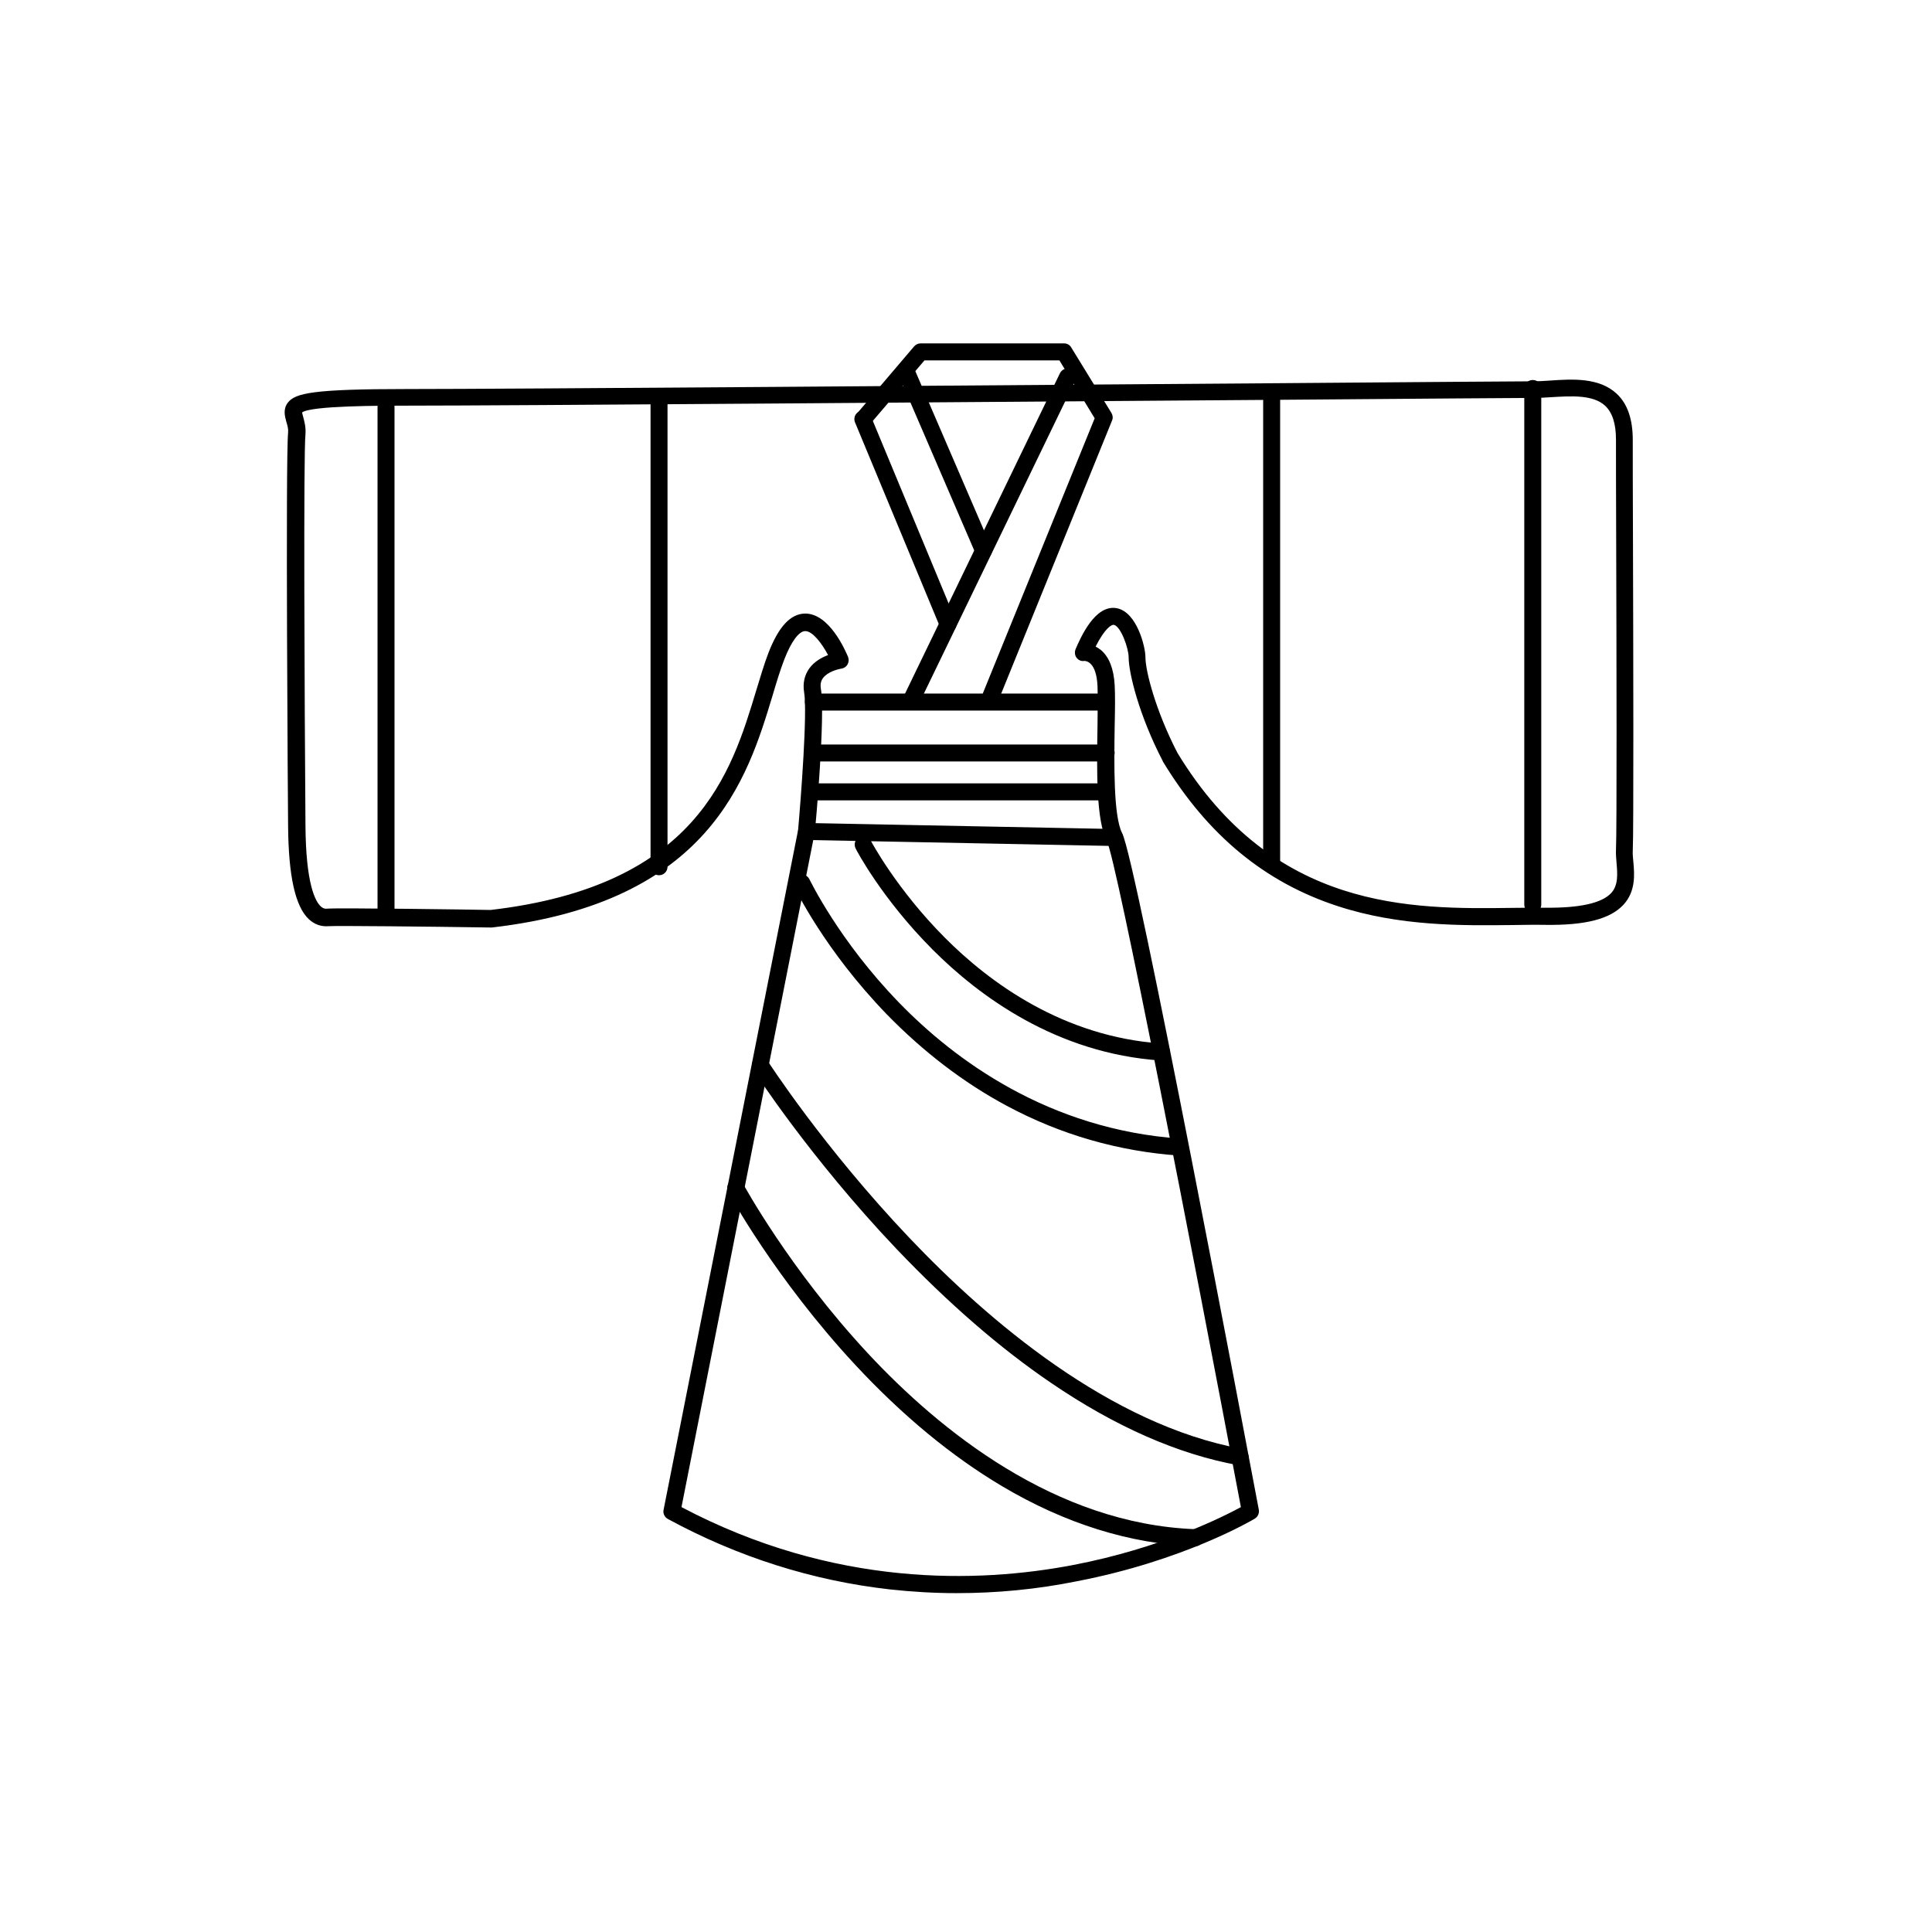 <?xml version="1.0" standalone="no"?><!DOCTYPE svg PUBLIC "-//W3C//DTD SVG 1.1//EN" "http://www.w3.org/Graphics/SVG/1.1/DTD/svg11.dtd"><svg t="1686413723891" class="icon" viewBox="0 0 1024 1024" version="1.1" xmlns="http://www.w3.org/2000/svg" p-id="3536" xmlns:xlink="http://www.w3.org/1999/xlink" width="200" height="200"><path d="M507.2 844.4c-12 0-23.9-0.7-35.7-2-40.7-4.6-80.3-17.1-117.5-37.3-1.7-0.9-2.7-2.9-2.3-4.8L423 440c1.5-16.9 5-62.4 3.2-73.1-0.8-4.7 0.2-9.1 2.8-12.7 2.7-3.7 6.7-5.8 9.9-7-3.3-6.2-8.2-12.7-12.1-12.7-3.4 0-7.5 5.7-11.1 15-2.2 5.7-4.2 12.3-6.3 19.4-13.2 43.6-33.2 109.4-148.7 122.7h-0.6c-32.3-0.5-81.8-1-86-0.7-3.9 0.3-7.3-0.9-10.3-3.6-7.3-6.7-10.9-22.9-11.1-49.6-0.1-8-1.4-194.5 0-208.3 0.2-2-0.3-3.8-0.9-5.7-0.8-3-1.9-6.7 0.7-10.2 3.9-5.2 13.5-7.3 63.2-7.3 53.8 0 299.4-1.9 462-3.1 75.4-0.6 129.9-1 135.5-1 2.5 0 5.4-0.2 8.5-0.4 11.6-0.8 25.9-1.7 35.2 7 5.7 5.3 8.5 13.5 8.5 24.4 0 9 0 27.2 0.1 49.4 0.2 63.4 0.4 159.2-0.1 168.5-0.1 1.6 0.1 3.6 0.3 5.7 0.6 6.6 1.4 15.7-5.3 22.9-7 7.5-20.1 10.9-41.4 10.6-5.5-0.1-11.3 0-17.5 0.1-26.6 0.3-59.6 0.7-92.4-10-38.7-12.6-69-37.6-92.7-76.6-0.1-0.1-0.1-0.2-0.1-0.3-12.5-24-18.1-46.7-18.1-55.1 0-4.6-4.1-16.3-7.8-17.1-1.3-0.3-4.9 2-9.7 11.5 0.9 0.5 1.9 1.1 2.9 1.9 4.3 3.7 6.7 9.9 7.2 18.5 0.3 5.5 0.2 13 0 21.8-0.3 20.1-0.7 47.7 4 56.8 7.4 14.3 65.8 323.4 72.4 358.5 0.3 1.9-0.5 3.7-2.1 4.7-1.5 0.9-37.7 22.3-94.3 33.2-21.3 4.3-42.5 6.3-63.6 6.3z m-146-45.6c80.9 42.7 157.3 40.3 207.5 30.7 46.6-8.9 79.6-25.6 89-30.7-25.9-137.3-65.8-342.4-71-352.9-5.8-11.1-5.4-37.7-5-61.1 0.1-8.6 0.2-16 0-21.2-0.6-12.8-6-13.3-7-13.3-1.6 0.3-3.1-0.4-4.1-1.7-1-1.3-1.1-3.1-0.5-4.6 2.6-5.9 10.3-24 22-21.6 10.5 2.2 15 20.4 15 25.9 0 7.3 5.4 28.4 17 50.8 50.9 83.7 123.9 82.8 177.3 82.1 6.3-0.1 12.2-0.1 17.8-0.1 18 0.2 29.7-2.4 34.7-7.7 3.9-4.2 3.4-10.2 2.9-16-0.2-2.5-0.4-4.8-0.3-7 0.5-9 0.3-104.6 0.1-167.9-0.1-22.2-0.1-40.4-0.1-49.5 0-8.4-1.9-14.3-5.7-17.9-6.4-6-18.1-5.2-28.4-4.6-3.2 0.2-6.2 0.4-9 0.4-5.6 0-60 0.4-135.4 1-162.6 1.2-408.2 3.1-462.1 3.1-14 0-51 0-55.8 3.6 0.1 0.6 0.4 1.6 0.6 2.4 0.6 2.3 1.5 5.4 1.2 9.1-1.1 10.7-0.5 140.3 0 207.3 0.2 31.1 5.2 40.3 8.1 43 1.1 1 2.1 1.4 3.5 1.2 5.9-0.5 77 0.5 86.5 0.7 109.4-12.7 127.6-72.6 140.8-116.3 2.2-7.2 4.2-14 6.5-20 5.4-13.9 11.7-20.7 19.4-20.8h0.1c12.7 0 21.1 19.2 22.7 23 0.5 1.3 0.4 2.7-0.3 4-0.7 1.2-1.9 2-3.3 2.2-1.9 0.3-7.3 1.7-9.7 5-1.2 1.6-1.5 3.5-1.1 5.8 2.4 14.1-2.9 73.2-3.2 75.7 0 0.2 0 0.3-0.1 0.5l-70.6 357.4z" p-id="3537"></path><path d="M204.6 489c-2.5 0-4.5-2-4.5-4.5V215.7c0-2.5 2-4.5 4.5-4.5s4.5 2 4.5 4.5v268.8c0 2.5-2 4.5-4.5 4.5zM349.3 463.9c-2.5 0-4.5-2-4.5-4.5V211.7c0-2.5 2-4.5 4.5-4.5s4.5 2 4.5 4.5v247.7c0 2.5-2 4.5-4.5 4.5zM674 461.1c-2.5 0-4.5-2-4.5-4.5V208.7c0-2.5 2-4.5 4.5-4.5s4.5 2 4.5 4.5v247.9c0 2.5-2 4.5-4.5 4.5zM812.4 484c-2.5 0-4.5-2-4.5-4.5V205.9c0-2.5 2-4.5 4.5-4.5s4.5 2 4.5 4.5v273.6c0 2.5-2 4.5-4.5 4.5zM586.3 376.6H431.1c-2.5 0-4.5-2-4.5-4.5s2-4.5 4.5-4.5h155.1c2.5 0 4.5 2 4.5 4.5s-1.9 4.5-4.4 4.5zM586.3 403.6H430.5c-2.5 0-4.5-2-4.5-4.5s2-4.5 4.5-4.5h155.8c2.5 0 4.5 2 4.5 4.5s-2 4.5-4.5 4.5zM586.4 424.2H431.1c-2.5 0-4.5-2-4.5-4.5s2-4.5 4.5-4.5h155.2c2.5 0 4.5 2 4.5 4.5s-1.9 4.5-4.4 4.5zM590.7 448.4s-0.1 0 0 0l-163.3-3.2c-2.5 0-4.5-2.1-4.4-4.6 0-2.5 2.1-4.5 4.6-4.4l163.2 3.2c2.5 0 4.5 2.1 4.4 4.6-0.1 2.4-2.1 4.4-4.5 4.4z" p-id="3538"></path><path d="M615.6 562.1h-0.3c-55.3-3.7-96.4-34.1-121.1-58.9-26.7-26.8-40.2-52.4-40.7-53.5-1.1-2.2-0.3-4.9 1.9-6.1 2.2-1.2 4.9-0.3 6.1 1.9 0.2 0.4 13.6 25.7 39.3 51.5 23.6 23.7 62.7 52.6 115.1 56.1 2.5 0.2 4.4 2.3 4.2 4.8-0.2 2.3-2.2 4.2-4.5 4.2z" p-id="3539"></path><path d="M625.6 612.5h-0.3c-32.3-2.2-63.2-11.1-91.7-26.4-22.8-12.2-44.2-28.6-63.6-48.5-32.9-34-48.4-66.3-49.1-67.7-1.1-2.2-0.1-4.9 2.1-6 2.2-1.1 4.9-0.1 6 2.1 0.2 0.3 15.6 32.6 47.6 65.5 29.3 30.2 79.1 67.2 149.2 72 2.5 0.2 4.4 2.3 4.2 4.8-0.1 2.4-2.1 4.2-4.4 4.2zM657.2 776.7c-0.3 0-0.5 0-0.8-0.1-32-5.8-65.4-20.5-99.4-43.7-27.1-18.4-54.5-42.3-81.7-70.8-46.1-48.5-75.8-94.6-76.1-95.1-1.3-2.1-0.7-4.9 1.4-6.2 2.1-1.3 4.9-0.7 6.2 1.4 0.3 0.5 29.6 45.9 75.2 93.9 41.8 44 106.3 99 176.1 111.8 2.4 0.4 4.1 2.8 3.6 5.2-0.5 2.1-2.4 3.6-4.5 3.6zM633.4 819.6h-0.2c-34.2-1.3-68.6-12-102.1-31.9-26.6-15.8-52.8-37.4-77.8-64.3-42.4-45.6-67.1-91.1-67.3-91.6-1.2-2.2-0.4-4.9 1.8-6.1 2.2-1.2 4.9-0.4 6.1 1.8 0.2 0.4 24.5 45.1 66.1 89.8 38.2 41 99.3 90.4 173.5 93.2 2.5 0.1 4.4 2.2 4.3 4.7 0 2.5-2 4.4-4.4 4.4zM524.8 374.5c-0.6 0-1.1-0.1-1.7-0.3-2.3-0.9-3.4-3.6-2.5-5.9l59.6-146.6-18.7-30.7H490l-29.1 34.1c-1.6 1.9-4.5 2.1-6.3 0.5-1.9-1.6-2.1-4.5-0.5-6.3l30.4-35.7c0.9-1 2.1-1.6 3.4-1.6H564c1.6 0 3 0.8 3.8 2.2l21.3 34.7c0.7 1.2 0.9 2.7 0.3 4L529 371.7c-0.7 1.8-2.4 2.8-4.2 2.8z" p-id="3540"></path><path d="M483.7 374.2c-0.7 0-1.3-0.1-2-0.4-2.2-1.1-3.2-3.8-2.1-6l82.2-170c1.1-2.2 3.8-3.2 6-2.1s3.2 3.8 2.1 6l-82.2 170c-0.7 1.6-2.3 2.5-4 2.5z" p-id="3541"></path><path d="M521.3 296.4c-1.7 0-3.4-1-4.1-2.7l-41.3-95.8c-1-2.3 0.1-4.9 2.3-5.9 2.3-1 4.9 0.1 5.9 2.3l41.3 95.8c1 2.3-0.1 4.9-2.3 5.9-0.6 0.3-1.2 0.4-1.8 0.4zM502.5 335.3c-1.8 0-3.4-1-4.2-2.8l-45.1-108.6c-1-2.3 0.1-4.9 2.4-5.9s4.9 0.1 5.9 2.4L506.6 329c1 2.3-0.1 4.9-2.4 5.9-0.5 0.3-1.1 0.4-1.7 0.4z" p-id="3542"></path></svg>